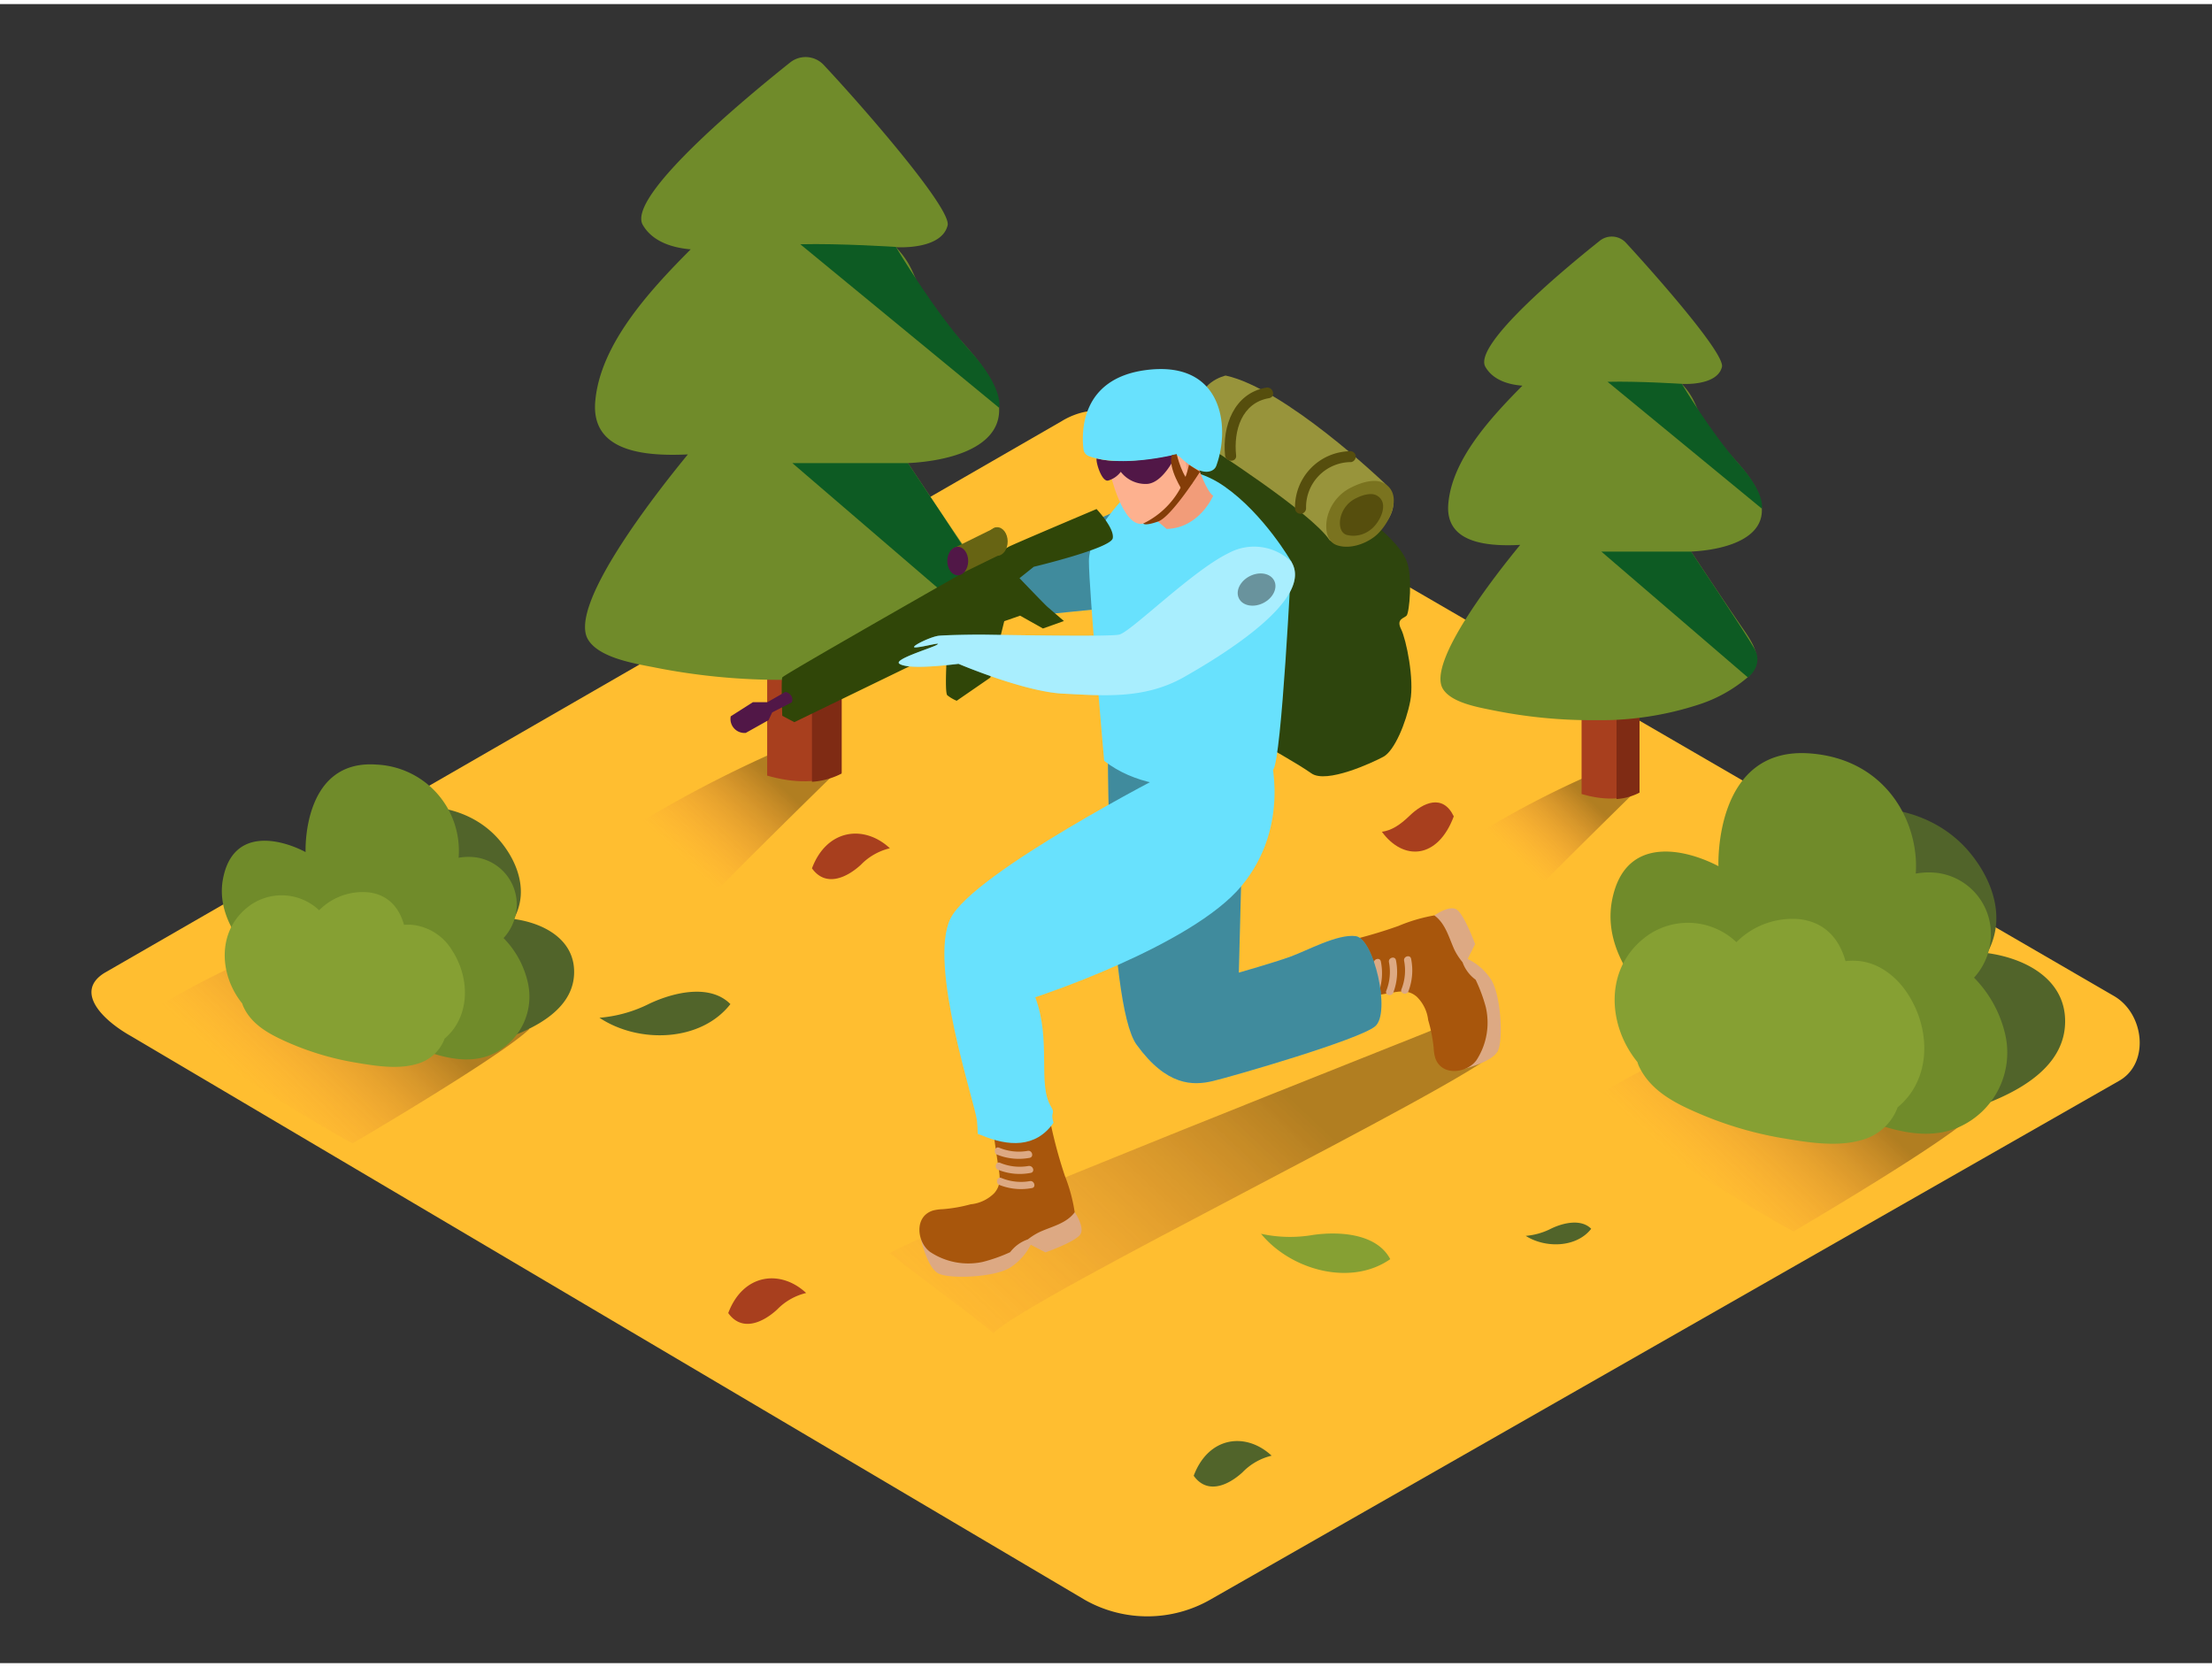 <svg id="Layer_2" data-name="Layer 2" xmlns="http://www.w3.org/2000/svg" xmlns:xlink="http://www.w3.org/1999/xlink" viewBox="0 0 400 300" width="406" height="306" class="illustration styles_illustrationTablet__1DWOa"><rect x="0" y="0" width="400" height="300" fill="#333333" stroke="none"/><defs><linearGradient id="linear-gradient" x1="308.07" y1="214.08" x2="328.74" y2="192.11" gradientUnits="userSpaceOnUse"><stop offset="0" stop-color="#ff734d" stop-opacity="0"></stop><stop offset="1" stop-color="#42210b"></stop></linearGradient><linearGradient id="linear-gradient-2" x1="47.5" y1="198.13" x2="68.17" y2="176.16" xlink:href="#linear-gradient"></linearGradient><linearGradient id="linear-gradient-3" x1="174.66" y1="251.41" x2="228.86" y2="193.78" xlink:href="#linear-gradient"></linearGradient><linearGradient id="linear-gradient-4" x1="273.61" y1="154.03" x2="285.15" y2="141.77" xlink:href="#linear-gradient"></linearGradient><linearGradient id="linear-gradient-5" x1="122.73" y1="153.88" x2="137.59" y2="138.08" xlink:href="#linear-gradient"></linearGradient></defs><title>PP</title><path d="M196.24,288.6,23.74,186.65c-5.49-3.08-10.2-8.15-4.85-11.46L192,75.41c2.6-1.61,6.54-2.66,9.18-1.13L382.28,179.37c5.49,3.19,6.48,12.1,1,15.29L219,288.44A22.94,22.94,0,0,1,196.24,288.6Z" fill="#ffbe30"></path><path d="M324.36,221.92s26.89-15.75,31.94-20.66c-1.85-1.33-44.65-13.1-46.44-14.5A168.32,168.32,0,0,0,286,199.05C290.69,201.48,319.61,219.7,324.36,221.92Z" opacity="0.41" fill="url(#linear-gradient)"></path><path d="M63.79,206s26.89-15.75,31.94-20.66c-1.85-1.33-44.65-13.1-46.44-14.5A168.32,168.32,0,0,0,25.47,183.1C30.12,185.52,59,203.75,63.79,206Z" opacity="0.41" fill="url(#linear-gradient-2)"></path><path d="M179.65,240.32c6.7-6.7,84.43-44.45,91.22-51.05-2.51-1.82-5.54-3.38-8-5.29-9.42,3.89-93.21,36.77-102,41.9C165.78,229.81,174.84,236.32,179.65,240.32Z" opacity="0.41" fill="url(#linear-gradient-3)"></path><path d="M264.83,151.52c1.41-.24,2.55-.2,3.09.44-1,9.73,6,5,9.09,7.43l2.64-1.1q8-8,16.09-15.92c-1.85-1.33-3.64-2.75-5.43-4.15A170.42,170.42,0,0,0,264.83,151.52Z" opacity="0.41" fill="url(#linear-gradient-4)"></path><path d="M296.48,142.45v-48H286v48.39C289.65,143.92,293.45,144.08,296.48,142.45Z" fill="#a83f1e"></path><path d="M292.32,94.62v49.13a10.52,10.52,0,0,0,4.16-1.16v-48Z" fill="#7f2b14"></path><path d="M305.79,99c6.5-.31,14.81-2.65,12.38-9.88-1.44-4.28-5.86-8-8.69-11.44s-2.2-5.66-5.36-9c2.69.11,6.6-.4,7.26-3.06C312,63.27,299.4,49,294,43.14a3.48,3.48,0,0,0-4.71-.34c-6.47,5.15-23,18.86-20.68,22.81C270,68,272.78,68.81,275.3,69c-5.94,6-12.71,13.4-13.4,21.34-.6,6.88,6.44,7.8,13,7.45-4.53,5.51-16.83,21.2-14,26,1.48,2.51,6.25,3.34,9.08,3.91a90.16,90.16,0,0,0,18.6,1.79,57.3,57.3,0,0,0,18.5-2.79,25.91,25.91,0,0,0,9-5c2.89-2.71,1.27-5.6-.6-8.33C312.19,108.63,309,103.8,305.79,99Z" fill="#708b2a"></path><path d="M304.12,68.67s-7.91-.51-13.42-.37l27.89,22.93s.74-2.66-4.18-8.12S304.12,68.67,304.12,68.67Z" fill="#0d5b23"></path><path d="M305.79,99H289.57l26.5,22.76s2.93-2.14,1.16-5.24S305.79,99,305.79,99Z" fill="#0d5b23"></path><path d="M111.41,150.65c1.81-.3,3.28-.26,4,.56-1.27,12.54,7.75,6.41,11.7,9.57l3.4-1.42q10.3-10.32,20.73-20.51c-2.38-1.72-4.69-3.54-7-5.35A219.55,219.55,0,0,0,111.41,150.65Z" opacity="0.41" fill="url(#linear-gradient-5)"></path><path d="M152.19,139V77.17H138.73v62.34C143.39,140.86,148.28,141.07,152.19,139Z" fill="#a83f1e"></path><path d="M146.83,77.34v63.29a13.55,13.55,0,0,0,5.36-1.49V77.34Z" fill="#7f2b14"></path><path d="M164.18,83c8.37-.4,19.08-3.41,15.94-12.73-1.85-5.51-7.55-10.37-11.2-14.74-3.78-4.52-2.84-7.3-6.91-11.57,3.47.15,8.5-.51,9.35-3.94C172.11,37,156,18.52,148.95,11a4.48,4.48,0,0,0-6.07-.44c-8.33,6.63-29.61,24.29-26.64,29.38,1.79,3.07,5.41,4.13,8.66,4.41-7.65,7.67-16.38,17.27-17.26,27.49-.77,8.86,8.29,10,16.75,9.59-5.83,7.09-21.68,27.31-18.07,33.45,1.91,3.24,8.06,4.31,11.69,5a116.15,116.15,0,0,0,24,2.31c8-.09,16.24-.89,23.83-3.59,4-1.43,8.45-3.4,11.62-6.39,3.72-3.5,1.64-7.22-.77-10.73C172.43,95.39,168.31,89.17,164.18,83Z" fill="#708b2a"></path><path d="M162,43.91s-10.19-.66-17.28-.48L180.67,73s1-3.43-5.39-10.46S162,43.91,162,43.91Z" fill="#0d5b23"></path><path d="M164.18,83h-20.9l34.14,29.32s3.77-2.76,1.5-6.74S164.18,83,164.18,83Z" fill="#0d5b23"></path><path d="M92.9,165.44a10.17,10.17,0,0,0,1.26-4.15c.27-3.69-1.48-7.32-3.81-10.06-5.17-6.09-13.73-7.33-21.09-5.18-4.29,1.25-2.46,8,1.85,6.71a16.59,16.59,0,0,1,7.81-.5,3.09,3.09,0,0,0,.94,3.14,6.08,6.08,0,0,1,1.2,7.47,3.4,3.4,0,0,0,1.6,4.81,4,4,0,0,0,.4,1.82,3.33,3.33,0,0,0,4.27,3c.34-.1.68-.17,1-.24a3.2,3.2,0,0,0,3.35,3.2c.36,0,.74.42,1.06.77l.1.13-.62.19a6.65,6.65,0,0,1-2.78-.24c-3.37-.92-5.23,2.94-3.85,5.26l-1.19.33c-4.33,1.13-2.49,7.84,1.85,6.71,6.47-1.69,17.46-5.18,17.57-13.46C103.92,169.23,98.47,166.19,92.9,165.44Z" fill="#51642a"></path><path d="M95.4,176.72a16.7,16.7,0,0,0-4.34-7.83A9,9,0,0,0,93.41,162a8.62,8.62,0,0,0-7.48-7.72,10.14,10.14,0,0,0-3,.09,15.6,15.6,0,0,0-14.83-16.85c-13.53-1-12.84,15.82-12.84,15.82-4.59-2.41-13.07-4.47-14.91,4.7s7.76,16.47,8.94,17.23a114,114,0,0,0,16.42,9c1.69.9,3.41,1.75,5.18,2.52,5.39,2.35,12.26,5.68,18.1,3.12A11.44,11.44,0,0,0,95.4,176.72Z" fill="#708b2a"></path><path d="M81.8,171.19a9.61,9.61,0,0,0-7.25-4.69,8.52,8.52,0,0,0-1.49,0c-.84-3-2.76-5.43-6.4-5.88a11.09,11.09,0,0,0-8.95,3.24,9.88,9.88,0,0,0-12.33-1c-6.19,4.31-5.9,12.5-1.57,17.87a3.79,3.79,0,0,0,.21.58c1.52,3.3,4.77,5,8,6.43a51.42,51.42,0,0,0,11.9,3.6c3.66.62,8,1.39,11.59.27a7.38,7.38,0,0,0,4.89-4.54C85,183.18,85.06,176.25,81.8,171.19Z" fill="#86a033"></path><path d="M359.35,171.6a13.11,13.11,0,0,0,1.62-5.35c.34-4.76-1.9-9.43-4.92-13-6.67-7.85-17.7-9.45-27.19-6.68-5.53,1.62-3.18,10.28,2.39,8.65a21.39,21.39,0,0,1,10.07-.64,4,4,0,0,0,1.22,4,7.84,7.84,0,0,1,1.55,9.63,4.38,4.38,0,0,0,2.06,6.21,5.15,5.15,0,0,0,.52,2.35c.29,2.49,2.4,4.8,5.51,3.92.44-.12.88-.22,1.32-.31a4.12,4.12,0,0,0,4.32,4.13c.47,0,1,.54,1.36,1l.13.16c-.41.14-.78.24-.8.24a8.58,8.58,0,0,1-3.59-.32c-4.34-1.18-6.74,3.8-5,6.78l-1.53.43c-5.58,1.45-3.22,10.11,2.39,8.65,8.35-2.17,22.52-6.69,22.66-17.35C373.55,176.5,366.53,172.58,359.35,171.6Z" fill="#51642a"></path><path d="M362.57,186.15a21.53,21.53,0,0,0-5.6-10.1,11.67,11.67,0,0,0,3-8.94,11.12,11.12,0,0,0-9.64-10,13.08,13.08,0,0,0-3.9.12c.65-9.05-5.16-20.68-19.12-21.73-17.45-1.32-16.56,20.39-16.56,20.39-5.91-3.1-16.86-5.77-19.22,6.06s10,21.24,11.53,22.22a147,147,0,0,0,21.17,11.65c2.18,1.17,4.4,2.26,6.67,3.25,6.95,3,15.81,7.33,23.34,4A14.75,14.75,0,0,0,362.57,186.15Z" fill="#708b2a"></path><path d="M345,179c-2.08-3.23-5.41-5.81-9.35-6a11,11,0,0,0-1.92.06c-1.08-3.85-3.56-7-8.25-7.58A14.29,14.29,0,0,0,314,169.63a12.74,12.74,0,0,0-15.9-1.32c-8,5.55-7.61,16.12-2,23a4.89,4.89,0,0,0,.27.75c2,4.25,6.15,6.51,10.26,8.29A66.3,66.3,0,0,0,321.91,205c4.72.79,10.25,1.79,14.94.35a9.51,9.51,0,0,0,6.3-5.85C349.22,194.49,349.24,185.54,345,179Z" fill="#86a033"></path><path d="M208.36,89.17c-1.11-.19-15.64,6.7-18.69,8s-13.13,4.72-11.23,6.88,8.36,6.53,8.36,6.53l19.93-2" fill="#68e1fd"></path><path d="M208.36,89.17c-1.11-.19-15.64,6.7-18.69,8s-13.13,4.72-11.23,6.88,8.36,6.53,8.36,6.53l19.93-2" opacity="0.38"></path><path d="M249.59,94.94s3.64,2.95,4.77,5.77.49,9.35,0,9.87-1.93.59-1,2.45,2.42,9.06,1.66,13-2.86,9-4.87,10.08-10.29,4.91-13,3-8.82-5.29-8.82-5.29l-3.42-36.66-13-7.25-2.11-9.44L221.45,76" fill="#2e450d"></path><path d="M166.49,223.17s1.14,5.33,3.22,6.38,10.42.69,13.09-1.16a10.54,10.54,0,0,0,3.59-4.05l2.66,1.39s5.68-2,6.37-3.36-1.09-3.93-1.09-3.93" fill="#dda983"></path><path d="M192.57,211.91A84.53,84.53,0,0,1,189,196.75c-2,.18-7.22.67-10.09,1.12,0,0,0,0,0,.06.4,4,1,8.1,1.59,12.1.3,1.84.64,3.46-.72,5a7,7,0,0,1-4.25,2,27,27,0,0,1-5.11.89,7.55,7.55,0,0,0-1.75.25c-3.43,1.12-2.84,5.75-.48,7.47a12.46,12.46,0,0,0,9.48,1.82,28.56,28.56,0,0,0,5-1.77,6.75,6.75,0,0,1,3.21-2.32,11.43,11.43,0,0,1,2.19-1.36c2.22-1,4.78-1.52,6.27-3.54A29.92,29.92,0,0,0,192.57,211.91Z" fill="#a8560c"></path><path d="M185.84,207.37a9.27,9.27,0,0,1-5.16-.57c-.78-.32-1.12,1-.35,1.26a10.52,10.52,0,0,0,5.86.57C187,208.48,186.67,207.22,185.84,207.37Z" fill="#dda983"></path><path d="M186,210.1a9.27,9.27,0,0,1-5.16-.57c-.78-.32-1.12,1-.35,1.26a10.52,10.52,0,0,0,5.86.57C187.21,211.22,186.86,210,186,210.1Z" fill="#dda983"></path><path d="M186.23,212.84a9.27,9.27,0,0,1-5.16-.57c-.78-.32-1.12,1-.35,1.26a10.52,10.52,0,0,0,5.86.57C187.41,214,187.06,212.69,186.23,212.84Z" fill="#dda983"></path><path d="M264.54,192.59s5.32-1.22,6.33-3.32.53-10.43-1.36-13.07a10.54,10.54,0,0,0-4.11-3.53l1.35-2.69s-2.06-5.64-3.46-6.32-3.92,1.15-3.92,1.15" fill="#dda983"></path><path d="M252.88,166.7a84.53,84.53,0,0,1-15.1,3.85c.21,2,.79,7.21,1.28,10.08l.06,0c4-.47,8.09-1.08,12.08-1.78,1.84-.32,3.45-.7,5,.65a7,7,0,0,1,2.06,4.22,27,27,0,0,1,1,5.1,7.55,7.55,0,0,0,.28,1.75c1.17,3.42,5.8,2.75,7.48.36a12.46,12.46,0,0,0,1.67-9.51,28.56,28.56,0,0,0-1.85-5,6.75,6.75,0,0,1-2.37-3.17A11.43,11.43,0,0,1,263,171c-1-2.2-1.6-4.75-3.63-6.21A29.92,29.92,0,0,0,252.88,166.7Z" fill="#a8560c"></path><path d="M248.44,173.49a9.27,9.27,0,0,1-.49,5.17c-.3.79,1,1.11,1.27.33a10.52,10.52,0,0,0,.48-5.87C249.54,172.3,248.28,172.67,248.44,173.49Z" fill="#dda983"></path><path d="M251.17,173.26a9.27,9.27,0,0,1-.49,5.17c-.3.79,1,1.11,1.27.33a10.52,10.52,0,0,0,.48-5.87C252.27,172.06,251,172.43,251.17,173.26Z" fill="#dda983"></path><path d="M253.91,173a9.27,9.27,0,0,1-.49,5.17c-.3.79,1,1.11,1.27.33a10.52,10.52,0,0,0,.48-5.87C255,171.82,253.75,172.19,253.91,173Z" fill="#dda983"></path><path d="M200.32,131.59s-.23,49.09,5.21,56.58,10.17,7.44,13.85,6.56,26.44-7.47,29.3-9.89-.22-15.86-3.52-16.3-8.81,2.64-11.89,3.74-9.25,2.86-9.25,2.86l1.05-40.62S206.36,122.18,200.32,131.59Z" fill="#68e1fd"></path><path d="M200.32,131.59s-.23,49.09,5.21,56.58,10.17,7.44,13.85,6.56,26.44-7.47,29.3-9.89-.22-15.86-3.52-16.3-8.81,2.64-11.89,3.74-9.25,2.86-9.25,2.86l1.05-40.62S206.36,122.18,200.32,131.59Z" opacity="0.38"></path><path d="M229.64,135.65l-18.06,3.13s-35.65,18.28-39.71,26.59,4.43,33.23,4.8,36.55c.07.67.11,1.51.15,2.39.23.09.47.15.69.24,4.74,2,9.77,2.38,13-2.27-.65-2.05.42-1.47-.47-2.94-2.46-4.06.12-11.82-2.83-19.75,0,0,28.25-9.23,37.29-20.12S229.64,135.65,229.64,135.65Z" fill="#68e1fd"></path><path d="M199.67,136.84s-2.76-30.9-2.76-36.13,6.47-11.6,8.63-13.89,8.74-4.59,15.89.41,12.08,13.59,12.08,13.59-1.74,35.75-3.28,37.63S210.34,145.23,199.67,136.84Z" fill="#68e1fd"></path><path d="M189.52,109.09c-.34-.23-5.16-5.28-5.16-5.28l2.58-2.06s13.94-3.33,14.28-5.16-2.93-5.28-2.93-5.28-15.19,6.42-15.88,6.82-40.72,23.11-40.95,23.63,0,6.94,0,6.94l2.18,1.15,27.66-13.42s-.55,8,0,8.55a7,7,0,0,0,1.7,1l6.08-4.19,2.52-10.2,2.87-1,4.13,2.32,3.79-1.35Z" fill="#304608"></path><path d="M233.5,100.82a9.67,9.67,0,0,0-11.33-1.54c-6.6,3.19-17.71,14.3-19.8,14.74s-23.43,0-25.08,0-5.94.06-7.48.2-5.72,2.22-4.18,2.11,4.95-1.1,3.74-.44-7.92,2.64-6.71,3.41,5.17.66,10.67,0c0,0,11.88,5.06,18.92,5.39s14.59,1.13,21.87-3S237.68,107.53,233.5,100.82Z" fill="#68e1fd"></path><path d="M233.5,100.82a9.67,9.67,0,0,0-11.33-1.54c-6.6,3.19-17.71,14.3-19.8,14.74s-23.43,0-25.08,0-5.94.06-7.48.2-5.72,2.22-4.18,2.11,4.95-1.1,3.74-.44-7.92,2.64-6.71,3.41,5.17.66,10.67,0c0,0,11.88,5.06,18.92,5.39s14.59,1.13,21.87-3S237.68,107.53,233.5,100.82Z" fill="#fff" opacity="0.43"></path><ellipse cx="227.23" cy="105.85" rx="3.57" ry="2.72" transform="translate(-23.3 114.41) rotate(-26.93)" opacity="0.38"></ellipse><path d="M250.07,86.35s-17.75-16.89-28.44-19.18c0,0-5.49,1.24-4.65,6.39s1.12,6.2,1.12,6.2,19,12.12,22.33,17.18c0,0,4.1,3.06,9.16-2S250.07,86.35,250.07,86.35Z" fill="#98943b"></path><path d="M244.31,80.85a10.14,10.14,0,0,0-10.13,10.32,1,1,0,0,0,2,0,8.15,8.15,0,0,1,8.16-8.35A1,1,0,0,0,244.31,80.85Z" fill="#564e0d"></path><path d="M229,69.35c-5.87,1-8,7-7.47,12.28.14,1.25,2.11,1.26,2,0-.49-4.47,1-9.56,6-10.38C230.75,71,230.22,69.15,229,69.35Z" fill="#564e0d"></path><path d="M250.1,86.56c-1.6-.81-4.06,0-5.57.76a8.1,8.1,0,0,0-4.58,5.79c-.32,1.74-.11,4.09,1.84,4.75,2.17.73,4.86-.14,6.64-1.46C251,94.54,254.15,88.61,250.1,86.56Z" fill="#7a731f"></path><path d="M248.88,88.82c-1-.52-2.6,0-3.57.49A5.19,5.19,0,0,0,242.38,93c-.21,1.12-.07,2.62,1.18,3a5,5,0,0,0,4.25-.93C249.43,93.93,251.47,90.13,248.88,88.82Z" fill="#564e0d"></path><path d="M142.06,124.35l-3.29,1.89h-2.63l-4,2.55a2.53,2.53,0,0,0,2.72,3l4.12-2.31.66-1.4,3.54-1.81S143.79,125,142.06,124.35Z" fill="#511747"></path><ellipse cx="180.33" cy="97.18" rx="1.89" ry="2.58" fill="#676413"></ellipse><polyline points="180.09 94.61 172.26 98.48 173.19 103.29 180.84 99.55" fill="#676413"></polyline><ellipse cx="173.19" cy="100.71" rx="1.89" ry="2.58" fill="#511747"></ellipse><path d="M216.81,84.1s1.38,4,2.57,4.81c0,0-2.47,5.84-8.41,6l-3.28-2.77s2.55-12.86,5.09-13S216.81,84.1,216.81,84.1Z" fill="#f29c79"></path><path d="M213.66,80.5s1.4,3.51,1,5.44-4.13,7.11-7.9,8-6.06-9.35-6.06-9.35" fill="#fdb18f"></path><path d="M198.39,82.16c-.46-.13.7,4.3,2,4a4.41,4.41,0,0,0,2.28-1.58,5.68,5.68,0,0,0,4.74,2.19c3.07-.18,5.35-5.44,5.35-5.44S203.39,83.57,198.39,82.16Z" fill="#511747"></path><path d="M212,81.57c-2.52.57-10.21,2-15.13.16a1.53,1.53,0,0,1-.95-1.27c-.35-3-.53-12.73,11.29-14.28,13.86-1.82,15.32,10.2,12.75,17.27a1.53,1.53,0,0,1-.5.71c-.72.55-2.49,1.08-6-2.18A1.63,1.63,0,0,0,212,81.57Z" fill="#68e1fd"></path><path d="M206.73,93.93A15.17,15.17,0,0,0,215,83.3l2,1.27s-5.14,8.14-7.59,9S206.73,93.93,206.73,93.93Z" fill="#843d08"></path><path d="M212.78,81.37s1.09,4.67,2.82,5.28l-1.69,1.45s-2.78-4.18-2-6.54Z" fill="#843d08"></path><path d="M132.08,180.83c-3.64-3.67-10.14-2.19-14.62-.09a24.47,24.47,0,0,1-9.06,2.56C115.48,188,126.72,187.71,132.08,180.83Z" fill="#51642a"></path><path d="M251.4,226.95c-2.4-4.58-9.05-5.08-13.95-4.38a24.47,24.47,0,0,1-9.42-.21C233.43,228.93,244.26,231.94,251.4,226.95Z" fill="#86a033"></path><path d="M131.69,236.7c2.49,3.48,6.3,1.69,8.83-.63a10.81,10.81,0,0,1,5.26-3C141.12,228.73,134.36,229.58,131.69,236.7Z" fill="#a83f1e"></path><path d="M287.74,221.46c-1.82-1.84-5.07-1.1-7.31,0a12.23,12.23,0,0,1-4.53,1.28C279.44,225,285.07,224.9,287.74,221.46Z" fill="#51642a"></path><path d="M146.83,156.28c2.49,3.48,6.3,1.69,8.83-.63a10.81,10.81,0,0,1,5.26-3C156.25,148.31,149.5,149.16,146.83,156.28Z" fill="#a83f1e"></path><path d="M262.89,146.88c-2-4.14-5.56-2.47-8-.1-1.75,1.69-3.29,2.66-5,2.89C253.79,155,260,154.63,262.89,146.88Z" fill="#a83f1e"></path><path d="M215.86,266.12c2.49,3.48,6.3,1.69,8.83-.63a10.81,10.81,0,0,1,5.26-3C225.29,258.15,218.53,259,215.86,266.12Z" fill="#51642a"></path></svg>